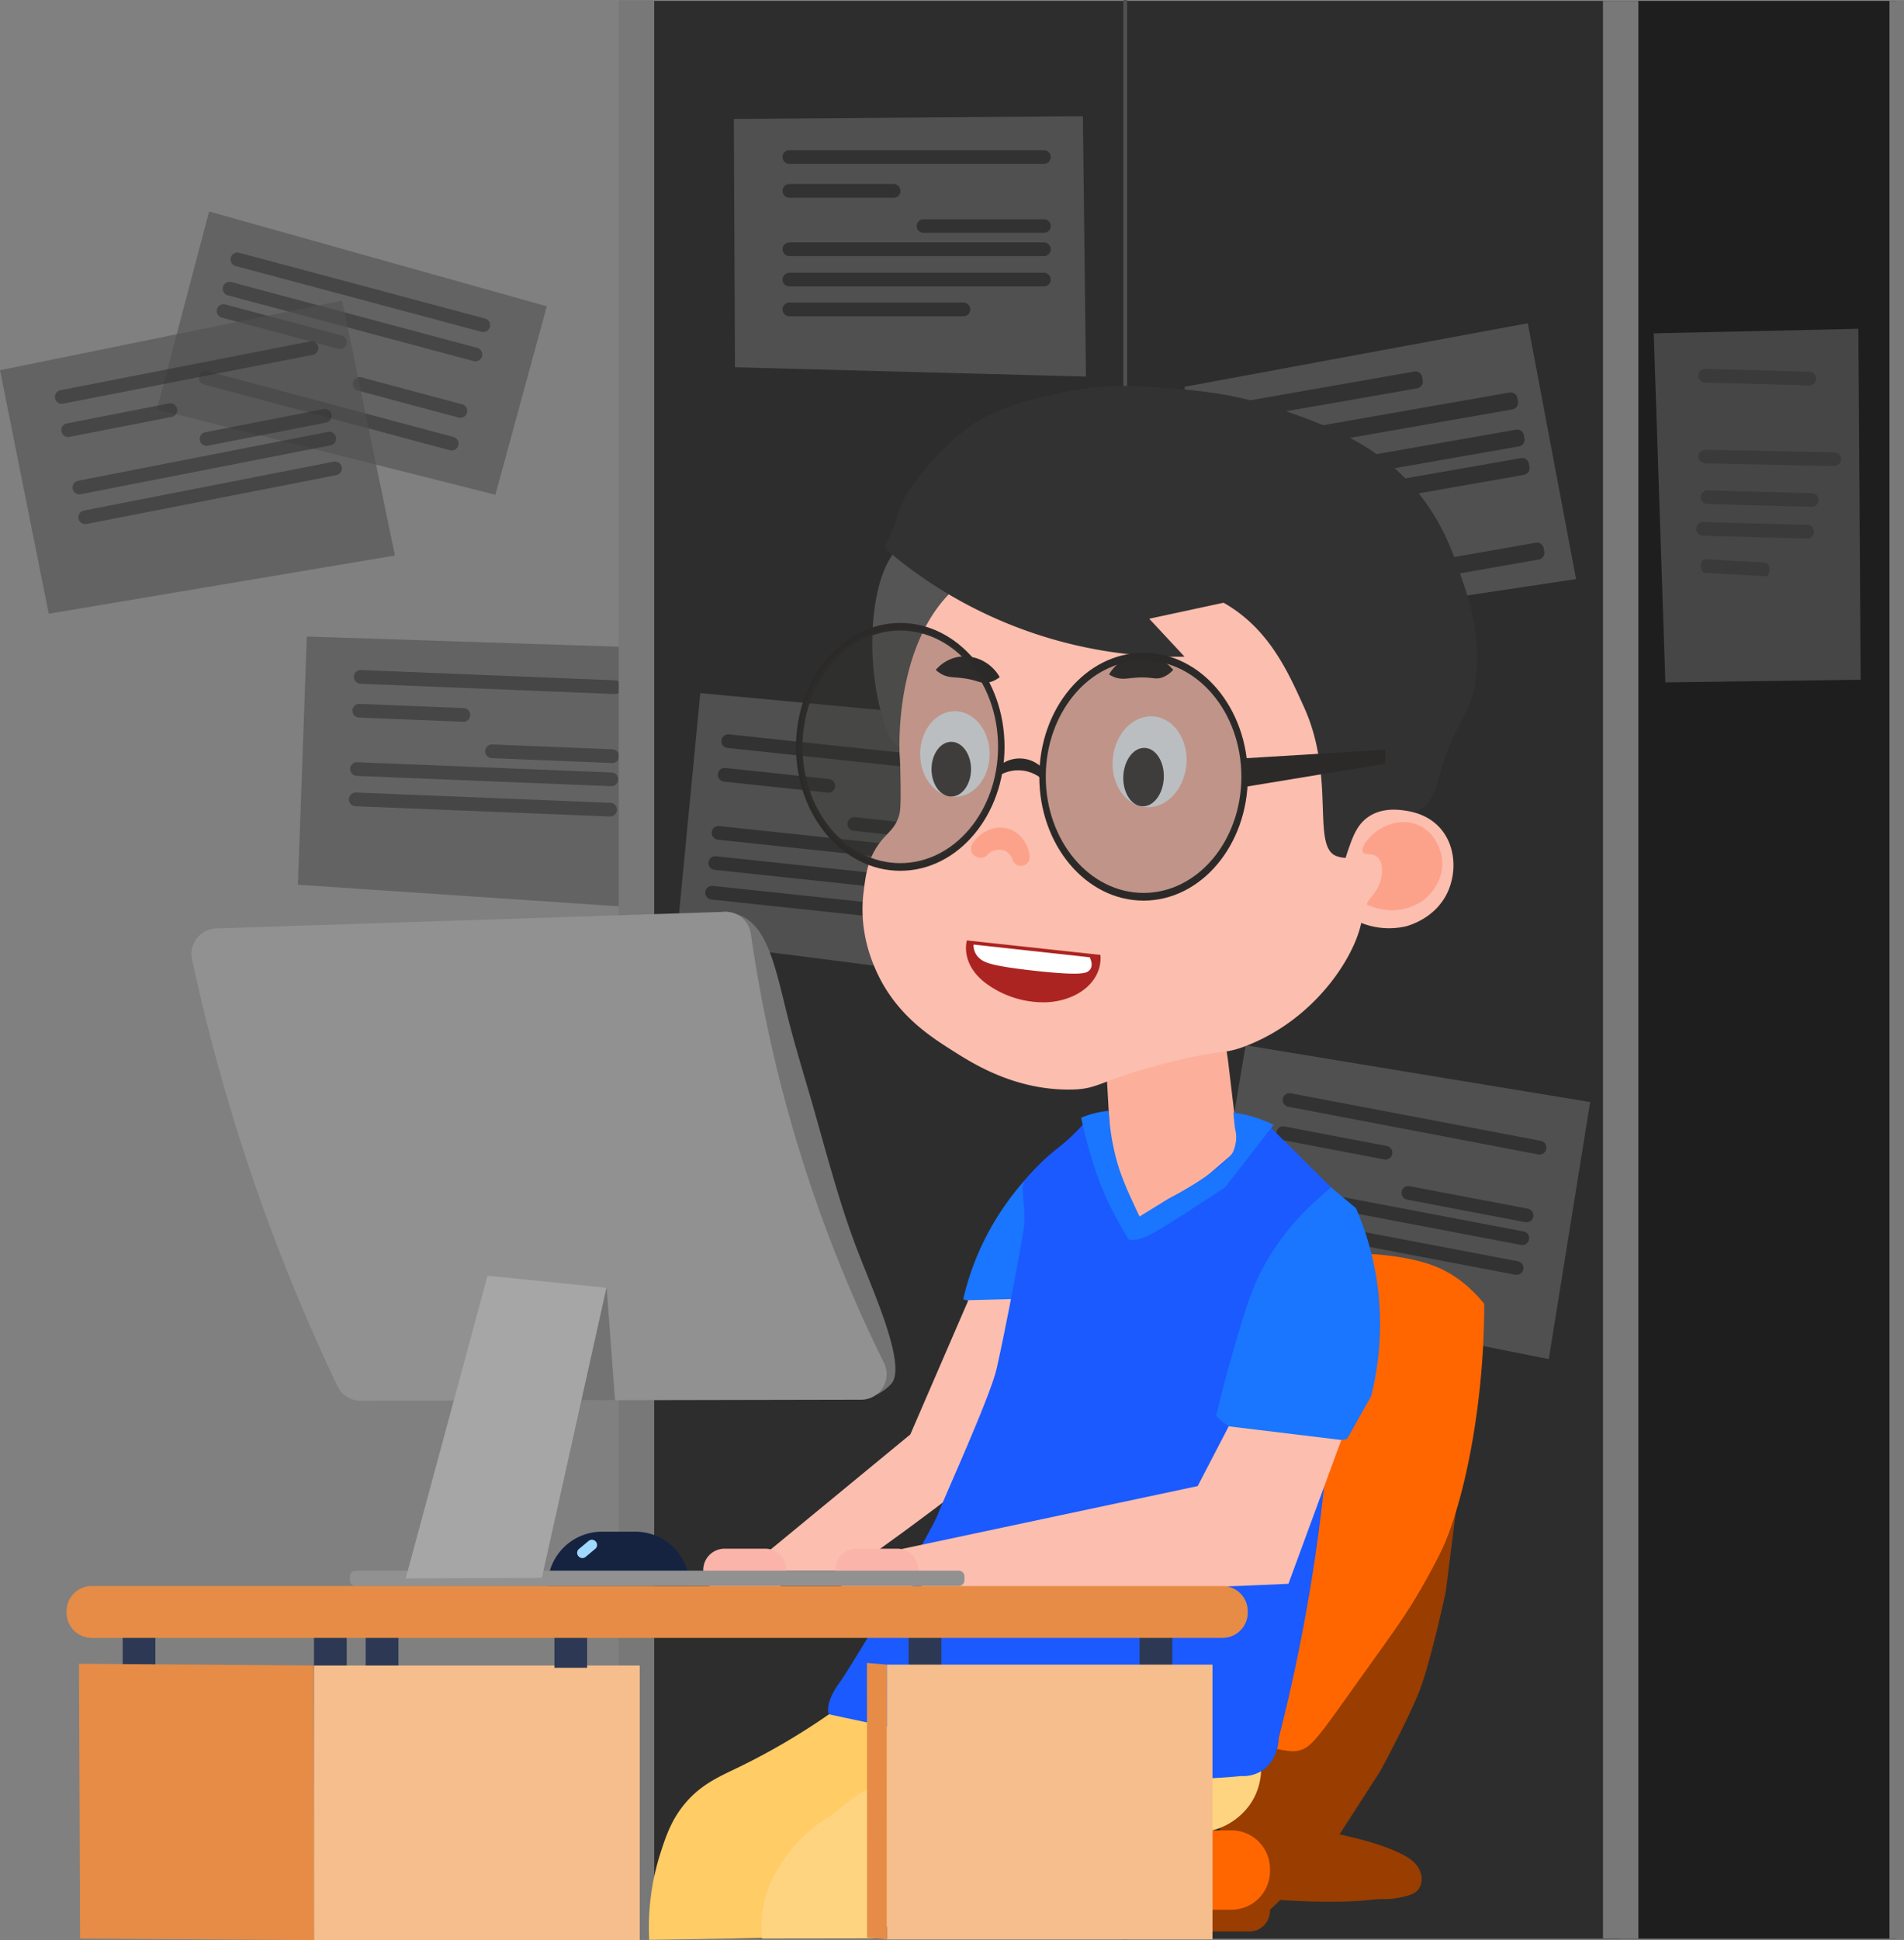 <svg id="Layer_1" data-name="Layer 1" xmlns="http://www.w3.org/2000/svg" viewBox="0 0 981.82 1000.02"><rect x="0" y="0" width="981.82" height="1000.02" fill="#808080" stroke="none"/><defs><style>.cls-1,.cls-34,.cls-5{fill:#505050;}.cls-1,.cls-2{opacity:0.6;}.cls-1,.cls-2,.cls-32,.cls-34,.cls-35{isolation:isolate;}.cls-11,.cls-2,.cls-35{fill:#323232;}.cls-3{fill:#1e1e1e;}.cls-4{fill:#2d2d2d;}.cls-6{fill:#787878;}.cls-7{fill:#fc6;}.cls-8{fill:#1a75ff;}.cls-9{fill:#993d00;}.cls-10{fill:#ffd480;}.cls-12{fill:#fcbeae;}.cls-13{fill:#fab4aa;}.cls-14{fill:#fcb09c;}.cls-15{fill:#f60;}.cls-16{fill:#1a5aff;}.cls-17{fill:#152340;}.cls-18{fill:#919191;}.cls-19{fill:#737373;}.cls-20{fill:#a6a6a6;}.cls-21{fill:#2d3954;}.cls-22{fill:#f5be8c;}.cls-23{fill:#e68c46;}.cls-24{fill:#555;}.cls-25{fill:#b32400;}.cls-26{fill:#2b2a29;}.cls-27{fill:#f4f9ff;}.cls-28{fill:#434242;}.cls-29{fill:#fca28b;}.cls-30{fill:#ab2421;}.cls-31{fill:#fff;}.cls-32{fill:#333231;opacity:0.3;}.cls-33{fill:#a1d8ff;}.cls-34{opacity:0.8;}.cls-35{opacity:0.6;}</style></defs><path class="cls-1" d="M352.43,468.13,171.8,456q2.3-64,4.6-127.93,90,2.94,179.93,5.88Q354.4,401,352.43,468.13Z" transform="translate(-18.18)"/><path class="cls-2" d="M335.19,357.7l-131.14-5.3a3.55,3.55,0,0,1-3.39-3.67h0a3.55,3.55,0,0,1,3.67-3.39l131.14,5.3a3.54,3.54,0,0,1,3.39,3.67h0A3.53,3.53,0,0,1,335.19,357.7Z" transform="translate(-18.18)"/><path class="cls-2" d="M257,372l-53.7-2.17a3.52,3.52,0,0,1-3.38-3.66h0a3.53,3.53,0,0,1,3.66-3.39l53.7,2.17a3.53,3.53,0,0,1,3.38,3.67h0A3.52,3.52,0,0,1,257,372Z" transform="translate(-18.18)"/><path class="cls-2" d="M333.75,393.26l-62-2.51a3.55,3.55,0,0,1-3.39-3.67h0a3.55,3.55,0,0,1,3.67-3.39l62,2.51a3.55,3.55,0,0,1,3.39,3.67h0A3.53,3.53,0,0,1,333.75,393.26Z" transform="translate(-18.18)"/><path class="cls-2" d="M333.27,405.2l-131.14-5.3a3.52,3.52,0,0,1-3.39-3.66h0a3.53,3.53,0,0,1,3.66-3.39l131.15,5.3a3.53,3.53,0,0,1,3.38,3.67h0A3.51,3.51,0,0,1,333.27,405.2Z" transform="translate(-18.18)"/><path class="cls-2" d="M332.64,420.83l-131.14-5.3a3.53,3.53,0,0,1-3.39-3.67h0a3.54,3.54,0,0,1,3.66-3.39l131.15,5.3a3.53,3.53,0,0,1,3.38,3.67h0A3.53,3.53,0,0,1,332.64,420.83Z" transform="translate(-18.18)"/><rect class="cls-3" x="826.58" y="0.46" width="151.51" height="998.75"/><rect class="cls-4" x="334.63" y="0.46" width="501.08" height="998.75"/><path class="cls-5" d="M816.83,700.49,639.31,665q10.59-63.13,21.2-126.26L838.16,568Q827.48,634.24,816.83,700.49Z" transform="translate(-18.18)"/><rect class="cls-6" x="319.06" y="0.18" width="18.27" height="999.61"/><path class="cls-5" d="M578.17,194.1l-181-4.8q-.29-64-.58-128l180-1.38Q577.4,127,578.17,194.1Z" transform="translate(-18.18)"/><rect class="cls-5" x="579.27" width="1.96" height="999.61"/><rect class="cls-6" x="826.58" y="0.46" width="18.27" height="998.7"/><rect class="cls-6" x="974.32" y="0.46" width="7.51" height="998.75"/><path class="cls-7" d="M447.3,882.41a348.86,348.86,0,0,1-47.47,28.07c-10.63,5.16-20,9-28.45,19.1-6.89,8.24-9.66,16.4-12.43,24.89a125.75,125.75,0,0,0-6,45.33l63.55-1a65.67,65.67,0,0,1,8.89-40.8c14.46-23.8,39.31-29.16,43.55-30q33.46-8.76,66.93-17.52l13.36-5Q498.26,893.92,447.3,882.41Z" transform="translate(-18.18)"/><rect class="cls-8" x="559.47" y="578.39" width="93.04" height="41.22"/><path class="cls-9" d="M546.52,995.52H662.4a10.67,10.67,0,0,0,10.67-10.66v-.6a10.67,10.67,0,0,0-10.67-10.67H546.52a10.67,10.67,0,0,0-10.67,10.67v.6A10.66,10.66,0,0,0,546.52,995.52Z" transform="translate(-18.18)"/><path class="cls-9" d="M769.21,776.78q-2.75,21.83-5.51,43.66s-8,37.62-14.22,52.73-19.56,39.7-19.56,39.7l-21,32.59c19.49,4.1,33.61,9.64,38.23,14.22a12.49,12.49,0,0,1,4,7.11,9.59,9.59,0,0,1-1.33,6.67c-1.89,2.75-5,3.49-9.33,4.44a36.49,36.49,0,0,1-7.56.89c-9.47,0-8.19,1.08-24,1.33-8,.13-18.36,0-30.51-.88l-17.19,16.29L647,952.88a70.42,70.42,0,0,1,3.71-25.82c9.53-27.41,34.71-41.21,43.8-46.82C716.73,866.49,744.83,838.72,769.21,776.78Z" transform="translate(-18.18)"/><path class="cls-10" d="M469.75,999.07l52.81-55.69H643.43a34.36,34.36,0,0,0,19.49-13.58c8.76-12.9,4.79-27,4.22-28.89l-140,2.22a126,126,0,0,0-27.11,4,130.18,130.18,0,0,0-52.44,28,77.12,77.12,0,0,0-23.11,20.44c-3.95,5.29-10.62,14.39-12.88,28a57,57,0,0,0-.44,15.58Q440.46,999.13,469.75,999.07Z" transform="translate(-18.18)"/><path class="cls-11" d="M811.4,595,682.47,570.41a3.53,3.53,0,0,1-2.81-4.12h0a3.52,3.52,0,0,1,4.12-2.81L812.72,588a3.54,3.54,0,0,1,2.81,4.13h0A3.55,3.55,0,0,1,811.4,595Z" transform="translate(-18.18)"/><path class="cls-11" d="M732,597.58l-52.79-10.05a3.54,3.54,0,0,1-2.81-4.13h0a3.54,3.54,0,0,1,4.13-2.81l52.78,10.06a3.52,3.52,0,0,1,2.81,4.12h0A3.52,3.52,0,0,1,732,597.58Z" transform="translate(-18.18)"/><path class="cls-11" d="M804.74,629.91l-61-11.62a3.53,3.53,0,0,1-2.81-4.12h0a3.52,3.52,0,0,1,4.12-2.81l61,11.61a3.54,3.54,0,0,1,2.81,4.13h0A3.53,3.53,0,0,1,804.74,629.91Z" transform="translate(-18.18)"/><path class="cls-11" d="M802.51,641.65,673.58,617.11a3.55,3.55,0,0,1-2.81-4.13h0a3.53,3.53,0,0,1,4.12-2.81l128.93,24.55a3.53,3.53,0,0,1,2.82,4.12h0A3.52,3.52,0,0,1,802.51,641.65Z" transform="translate(-18.18)"/><path class="cls-11" d="M799.58,657,670.65,632.47a3.53,3.53,0,0,1-2.81-4.12h0a3.53,3.53,0,0,1,4.13-2.81L800.9,650.08a3.54,3.54,0,0,1,2.81,4.13h0A3.54,3.54,0,0,1,799.58,657Z" transform="translate(-18.18)"/><path class="cls-11" d="M756,664.35l-88.17-16.79a3.52,3.52,0,0,1-2.81-4.12h0a3.52,3.52,0,0,1,4.12-2.81l88.18,16.78a3.54,3.54,0,0,1,2.81,4.13h0A3.53,3.53,0,0,1,756,664.35Z" transform="translate(-18.18)"/><path class="cls-8" d="M546.85,608a141.3,141.3,0,0,0-26.07,42.41,138.48,138.48,0,0,0-5.93,19.26l26.66,8.21,10.66-34.95Z" transform="translate(-18.18)"/><path class="cls-12" d="M517.53,670.12q-15,34.59-29.93,69.19l-85.32,70.25h53.84q6.79-4.75,13.62-9.65,30.88-22.11,59.33-44.61l16.59-85.91Z" transform="translate(-18.18)"/><path class="cls-13" d="M412.77,820.82h-21a11,11,0,0,1-10.95-11v-.62a11,11,0,0,1,10.95-11h21a11,11,0,0,1,11,11v.62A11,11,0,0,1,412.77,820.82Z" transform="translate(-18.18)"/><polygon class="cls-14" points="570.15 544.86 572.82 592.37 567.48 604.51 578.15 638.87 625.55 627.5 640.66 608.8 633.25 546.63 627.09 504.67 564.22 516.55 570.15 544.86"/><path class="cls-15" d="M783.55,672c-8.89-10.94-17.86-16.3-24.88-19.15-14.93-6.06-35.72-6.63-35.72-6.63h0L671.57,756.83,663,860.07c-17.46,6.65-25,20.22-21.93,27.74,1.57,3.87,5.7,5.67,16.31,8.56,16.76,4.57,25.15,6.85,29.41,6.11,7.57-1.32,10.14-5.7,34-39.11,16.8-23.47,21.79-30.17,29.81-43.92,0,0,6.06-10.39,10.74-20,5.48-11.23,13.21-34.92,18.07-69.14A417.59,417.59,0,0,0,783.55,672Z" transform="translate(-18.18)"/><path class="cls-16" d="M670.68,578.39l33.83,33.51a920.75,920.75,0,0,1-4.79,165.33A920.51,920.51,0,0,1,677.58,895.8c0,.81-.3,11.89-9.11,17.13a18.25,18.25,0,0,1-10.22,2.44c-3.52.35-8.64.8-14.82,1.1-33.32,1.58-57.15-3.24-94.21-11-53.84-11.29-103.69-21.92-103.69-21.92s-2.37-5.33,5.33-16,47.4-77.82,51-87.2S528.48,720.6,532,705.79s13-64,14.22-73.48-2.37-20.74.59-24.29A117.56,117.56,0,0,1,564,591.43a95.88,95.88,0,0,0,13.62-13l10.08,13,3,15.41L602,631.13l22.51-11.27,29.63-25.47Z" transform="translate(-18.18)"/><path class="cls-8" d="M704.51,611.9l12.89,10.81a149.33,149.33,0,0,1,10.81,37.77,152,152,0,0,1,1.19,32.89,155.91,155.91,0,0,1-4.13,26.11l-12.46,22.15a113.2,113.2,0,0,1-32.58,1.8c-18.22-1.66-26.46-7-28.45-8.29a46.85,46.85,0,0,1-6.52-5.33c1.62-6.94,4.15-17.24,7.71-29.63,6.9-24,10.35-36,17.78-49.18a127.86,127.86,0,0,1,26.66-32.74Z" transform="translate(-18.18)"/><path class="cls-5" d="M546.52,507.63,367,484.66l12.3-127.43L558.51,374Q552.51,440.8,546.52,507.63Z" transform="translate(-18.18)"/><path class="cls-12" d="M651.78,735.14l-16,30.8-153.47,32.6,11.85,20.14q8,.17,16,.3,88,1.38,172.42-2.68,13.62-37,27.25-74.12Z" transform="translate(-18.18)"/><path class="cls-17" d="M373.85,817.43H300.6a28,28,0,0,1,28-28h17.18a28,28,0,0,1,28,28Z" transform="translate(-18.18)"/><path class="cls-13" d="M480.82,820.82h-21a11,11,0,0,1-10.95-11v-.62a11,11,0,0,1,10.95-11h21a11,11,0,0,1,11,11v.62A11,11,0,0,1,480.82,820.82Z" transform="translate(-18.18)"/><path class="cls-18" d="M512.51,817.43H201.6a3,3,0,0,1-3-3v-1.92a3,3,0,0,1,3-3H512.51a3,3,0,0,1,3,3v1.92A3,3,0,0,1,512.51,817.43Z" transform="translate(-18.18)"/><path class="cls-19" d="M389.66,470.76c-1.48,2,2.59,7,5.15,11,4.06,6.27,8.47,16.29,9,32.25h0c8,26.06,20.1,72.32,39.11,161.76,13.12,27,16.61,37.86,16,41.32a3.3,3.3,0,0,0,.38,2.53c1.65,2.19,7.44.72,10.88-.81a24,24,0,0,0,7.69-5.68c7.62-9.2-8.09-44.5-16.61-66.29-8-20.51-12.84-37.49-22.36-71.5-4.84-17.26-10.3-34.36-14.66-51.74C418,498.42,414,477.8,400,471.87,397.54,470.84,391.15,468.71,389.66,470.76Z" transform="translate(-18.18)"/><path class="cls-18" d="M462.32,721.41l-258.21.53a13.14,13.14,0,0,1-11.89-7.48,997.49,997.49,0,0,1-75-220,13.15,13.15,0,0,1,12.42-15.92l262.27-8.58a13.14,13.14,0,0,1,13.45,11.28,731.75,731.75,0,0,0,68.67,221.2A13.15,13.15,0,0,1,462.32,721.41Z" transform="translate(-18.18)"/><path class="cls-20" d="M297.59,813.21l-70.21.3q21.1-78,42.21-156l61.33,6.22Q314.27,738.46,297.59,813.21Z" transform="translate(-18.18)"/><path class="cls-19" d="M331,663.48,318,721.7h17.33Z" transform="translate(-18.18)"/><path class="cls-15" d="M545,984.27H653.18a19.88,19.88,0,0,0,19.89-19.89v-1.12a19.88,19.88,0,0,0-19.89-19.88H545a19.88,19.88,0,0,0-19.89,19.88v1.12A19.88,19.88,0,0,0,545,984.27Z" transform="translate(-18.18)"/><rect class="cls-21" x="188.57" y="841.37" width="16.88" height="18.22"/><rect class="cls-21" x="161.91" y="841.37" width="16.88" height="18.22"/><rect class="cls-22" x="161.91" y="858.41" width="167.98" height="141.61"/><rect class="cls-21" x="63.25" y="841.37" width="16.88" height="18.22"/><rect class="cls-21" x="285.89" y="841.37" width="16.88" height="18.22"/><rect class="cls-21" x="468.54" y="841.37" width="16.88" height="18.22"/><rect class="cls-21" x="587.63" y="841.37" width="16.88" height="18.22"/><path class="cls-23" d="M648.6,844.18H65.51a13,13,0,0,1-13-13v-.74a13,13,0,0,1,13-13H648.6a13,13,0,0,1,13,13v.74A13,13,0,0,1,648.6,844.18Z" transform="translate(-18.18)"/><path class="cls-23" d="M180.08,1000,59.5,999.13q-.3-70.82-.59-141.61l120.87.89Q179.93,929.21,180.08,1000Z" transform="translate(-18.18)"/><rect class="cls-22" x="457.27" y="857.96" width="167.98" height="141.61"/><path class="cls-24" d="M482.49,384.94c-7.11.39-18.15-36.29-13.33-71.4,3-22,10.37-29.49,12.73-31.7,11.67-10.89,30.6-13.33,34.37-8,1.93,2.72-1.18,6,.3,13.62,1.13,5.9,3.93,8.93,5.33,11.55,7.65,14.3-16.94,33.8-33.48,75.25C485.63,381.25,484.68,384.83,482.49,384.94Z" transform="translate(-18.18)"/><path class="cls-11" d="M523.86,399.38,393.34,385.5a3.54,3.54,0,0,1-3.14-3.88h0a3.54,3.54,0,0,1,3.88-3.14l130.51,13.88a3.52,3.52,0,0,1,3.14,3.88h0A3.51,3.51,0,0,1,523.86,399.38Z" transform="translate(-18.18)"/><path class="cls-11" d="M444.93,408.53l-53.44-5.69a3.54,3.54,0,0,1-3.14-3.88h0a3.55,3.55,0,0,1,3.88-3.14l53.45,5.69a3.53,3.53,0,0,1,3.14,3.87h0A3.54,3.54,0,0,1,444.93,408.53Z" transform="translate(-18.18)"/><path class="cls-11" d="M520.09,434.77l-61.75-6.57a3.54,3.54,0,0,1-3.14-3.88h0a3.53,3.53,0,0,1,3.88-3.14l61.75,6.57a3.52,3.52,0,0,1,3.14,3.88h0A3.52,3.52,0,0,1,520.09,434.77Z" transform="translate(-18.18)"/><path class="cls-11" d="M518.83,446.66,388.32,432.78a3.54,3.54,0,0,1-3.14-3.88h0a3.54,3.54,0,0,1,3.88-3.14l130.51,13.88a3.55,3.55,0,0,1,3.14,3.88h0A3.51,3.51,0,0,1,518.83,446.66Z" transform="translate(-18.18)"/><path class="cls-11" d="M517.18,462.21,386.66,448.33a3.54,3.54,0,0,1-3.14-3.88h0a3.55,3.55,0,0,1,3.88-3.14l130.51,13.88a3.54,3.54,0,0,1,3.15,3.88h0A3.55,3.55,0,0,1,517.18,462.21Z" transform="translate(-18.18)"/><path class="cls-11" d="M474.3,473.1,385,463.61a3.54,3.54,0,0,1-3.14-3.88h0a3.54,3.54,0,0,1,3.88-3.14L475,466.08a3.52,3.52,0,0,1,3.14,3.88h0A3.52,3.52,0,0,1,474.3,473.1Z" transform="translate(-18.18)"/><path class="cls-23" d="M475.45,999.57l-10.17-.89q0-70.8-.06-141.61l10.2.89Z" transform="translate(-18.18)"/><path class="cls-25" d="M804,982.69" transform="translate(-18.18)"/><path class="cls-8" d="M589.88,572.54a45.91,45.91,0,0,0-7.63,1.31,47.06,47.06,0,0,0-6.55,2.22A221.22,221.22,0,0,0,584.77,608c5,14.27,15.41,30.86,15.41,30.86s3.85,1.78,13.63-3.84S650,611.91,650,611.91q12.48-16.06,24.94-32.15a66.44,66.44,0,0,0-20.76-6.35c.26,2.68.53,5.34.78,8a17.34,17.34,0,0,1,.66,5.66,20.76,20.76,0,0,1-1.48,6.34c-1.81,4.37-14.3,14.42-33.48,24.43L605.8,627s-1.77-3.7-4-8.59a155.91,155.91,0,0,1-6.41-15.69A118,118,0,0,1,590.24,577C590.07,575.13,590,573.62,589.88,572.54Z" transform="translate(-18.18)"/><path class="cls-5" d="M830.89,298.47l-179,26.89q-11.46-63-22.93-126L806,166.6Q818.42,232.53,830.89,298.47Z" transform="translate(-18.18)"/><path class="cls-12" d="M720.77,470c0,16.54-20.77,53.66-59.55,68.87-13.54,5.32-11.87,1.14-44.44,9.78-31.7,8.42-31.93,12.54-45.33,12.89-29.19.78-51.26-13.19-61.33-19.56-12.21-7.72-29.84-18.88-40-41.33-2.35-5.2-9.07-20.66-6.67-40.44,1.09-9,2.11-17.3,8-25.34,4.24-5.77,8.11-7.46,10.23-14.22.65-2.07,1.05-4.36.89-16-.1-7.09-.15-10.65-.45-15.1-.43-6.34-2-62.38,31.55-88.89,21-16.56,46.45-15.3,68.44-14.22,13.78.69,46.5,2.3,76,25.78,21.27,16.93,29.69,36.33,42.65,66.21,3,6.84,9.32,30.15,10.67,45.33a77.65,77.65,0,0,0,2.67,15.56c1.67,5.9,3,7.75,4.44,12.89A72.85,72.85,0,0,1,720.77,470Z" transform="translate(-18.18)"/><path class="cls-11" d="M771.06,295.51c-3-8.78-7.82-22.89-18.07-37-21.06-29.06-51.5-39.59-75-47.7-24.7-8.54-45-9.86-64.29-11.26-18.41-1.34-29.79-.26-36.93.81-7.81,1.17-16.93,3.26-18.22,3.56a166.08,166.08,0,0,0-16.84,4.52c-11.55,3.92-19.92,8.77-22.51,10.66-20.7,15.17-34.76,35.13-37.62,44.44a59.36,59.36,0,0,1-5,13.63c-1.6,3-2.29,3.58-2.07,4.44a2,2,0,0,0,1.18,1.21l-.88.13A230.55,230.55,0,0,0,629,338.45L610.8,318.9,649,310.68l.07-.05c.64.35,1.3.74,2,1.16,21.81,13.29,31.28,34.34,39.69,53,16.24,36.07,3.54,71.61,16.6,76.44.49.18,6,2.14,8.59-.3,2.8-2.65-1-7.43,1.19-12.74,3-7.3,14.87-9.25,18.06-9.78,8.14-1.33,10.54,1.06,15.11-1.18,6.4-3.15,8.41-11.12,9.48-15.11,9.19-34.29,18-32.22,19.86-56.29C781.21,325.21,775.79,309.32,771.06,295.51Z" transform="translate(-18.18)"/><path class="cls-26" d="M623.14,345.23a14,14,0,0,1-5.2,3.77c-3.59,1.45-4.93.07-11.46.17s-9.27,1.57-13.86-.26a17.16,17.16,0,0,1-2.54-1.28,20,20,0,0,1,9.09-8.28,20.39,20.39,0,0,1,15.2-.33A21.1,21.1,0,0,1,623.14,345.23Z" transform="translate(-18.18)"/><ellipse class="cls-27" cx="492.4" cy="388.63" rx="17.92" ry="22.08"/><ellipse class="cls-28" cx="490.54" cy="396.44" rx="10.19" ry="14.1"/><ellipse class="cls-27" cx="610.94" cy="392.61" rx="23.47" ry="19.05" transform="translate(141.14 961.31) rotate(-84.27)"/><ellipse class="cls-28" cx="607.83" cy="400.5" rx="15.07" ry="10.45" transform="translate(163.98 990.97) rotate(-87.59)"/><path class="cls-29" d="M543.88,446.25a4.31,4.31,0,0,1-3.46-2.94,7.65,7.65,0,0,0-4.13-4.86,8.09,8.09,0,0,0-9,2.24,4.45,4.45,0,0,1-4.64,1.22l-.69-.23a4.42,4.42,0,0,1-2.54-6.32c4-7.07,12.43-10.43,19.38-8,5.62,2,9.72,7.58,10.28,14.06a4.47,4.47,0,0,1-5.15,4.82Z" transform="translate(-18.18)"/><path class="cls-30" d="M516.77,484.7c-.35,1.33-2.88,11.78,8.81,21.34a49.93,49.93,0,0,0,32.56,10.52c16.11-.87,28.61-11,27.48-24.41" transform="translate(-18.18)"/><path class="cls-31" d="M580.09,493.38c1.08,2.23,1.81,5.13-.51,7.05-1.53,1.27-4.79,2.44-27.7-.07-22.24-2.44-26-4.28-28.2-6.1a8.85,8.85,0,0,1-3.46-7.43" transform="translate(-18.18)"/><path class="cls-26" d="M533.69,349a14.21,14.21,0,0,1-5.82,2.76c-3.79.77-4.86-.84-11.3-1.94s-9.41-.16-13.58-2.81a15.23,15.23,0,0,1-2.26-1.73,20,20,0,0,1,10.45-6.47,20.33,20.33,0,0,1,15,2.47A21.16,21.16,0,0,1,533.69,349Z" transform="translate(-18.18)"/><polygon class="cls-12" points="685.26 442.55 694.77 442.55 697.02 474.09 683.25 466.99 685.26 442.55"/><path class="cls-12" d="M713,439.2c2.63-7.66,4.7-13.69,10.22-17.78,7.47-5.52,16.7-4.07,20-3.55,2.86.44,11.08,1.85,17.33,8.66,8.33,9.08,8.91,23.14,4,33.55-6,12.64-18.42,16.52-21.32,17.34A38.86,38.86,0,0,1,718.53,475c-2.75-1.32-4.57-2.2-6.22-4.22-4.5-5.54-3.12-13.81-1.77-21.78A62.85,62.85,0,0,1,713,439.2Z" transform="translate(-18.18)"/><path class="cls-29" d="M721,439.15c-1.3-2.46,3-7.83,7.33-10.89,1.46-1,10.59-7.41,20.89-3.11s12.24,15.34,12.44,16.67c2,12.32-7.65,20.7-8.67,21.55a28.61,28.61,0,0,1-18.21,5.79,33.38,33.38,0,0,1-10.86-2.57,1,1,0,0,1-.69-.32c-.92-1.23,3.51-4.69,5.78-9.55s2.82-11.88-.45-14.89C725.85,439.31,722.08,441.16,721,439.15Z" transform="translate(-18.18)"/><ellipse class="cls-32" cx="589.7" cy="400.32" rx="52.18" ry="61.02"/><path class="cls-26" d="M482.41,321.08c-29.7,0-53.77,28.59-53.77,63.86s24.07,63.87,53.77,63.87,53.77-28.59,53.77-63.87S512.11,321.08,482.41,321.08Zm0,123.78C454.55,444.86,432,418,432,384.94S454.55,325,482.41,325s50.43,26.82,50.43,59.91S510.26,444.86,482.41,444.86Z" transform="translate(-18.18)"/><path class="cls-26" d="M554.84,401a19,19,0,0,0-20.37-1.85q.13-2.7.3-5.4a16.35,16.35,0,0,1,20.51,1.71C555.14,397.29,555,399.13,554.84,401Z" transform="translate(-18.18)"/><path class="cls-26" d="M607.87,336.44c-29.69,0-53.76,28.6-53.76,63.87s24.07,63.87,53.76,63.87,53.77-28.6,53.77-63.87S637.57,336.44,607.87,336.44Zm0,123.78c-27.85,0-50.43-26.82-50.43-59.91S580,340.4,607.87,340.4s50.44,26.82,50.44,59.91S635.73,460.22,607.87,460.22Z" transform="translate(-18.18)"/><path class="cls-26" d="M659.57,405.65l72.88-12c0-2.41.09-4.84.15-7.25l-72.74,4.44Q659.72,398.25,659.57,405.65Z" transform="translate(-18.18)"/><ellipse class="cls-32" cx="464.12" cy="384.94" rx="52.18" ry="61.02"/><path class="cls-33" d="M325.15,798.27l-5,4.17a2.59,2.59,0,0,1-3.65-.33l-.1-.1a2.6,2.6,0,0,1,.32-3.66l5-4.16a2.59,2.59,0,0,1,3.65.32l.1.1A2.6,2.6,0,0,1,325.15,798.27Z" transform="translate(-18.18)"/><path class="cls-5" d="M290,82.3" transform="translate(-18.18)"/><path class="cls-11" d="M556.49,84.46H425.24a3.53,3.53,0,0,1-3.53-3.53h0a3.53,3.53,0,0,1,3.53-3.52H556.49A3.53,3.53,0,0,1,560,80.93h0A3.53,3.53,0,0,1,556.49,84.46Z" transform="translate(-18.18)"/><path class="cls-11" d="M479,101.9H425.24a3.53,3.53,0,0,1-3.53-3.53h0a3.54,3.54,0,0,1,3.53-3.53H479a3.53,3.53,0,0,1,3.52,3.53h0A3.53,3.53,0,0,1,479,101.9Z" transform="translate(-18.18)"/><path class="cls-11" d="M556.49,120H494.4a3.53,3.53,0,0,1-3.53-3.53h0A3.53,3.53,0,0,1,494.4,113h62.09a3.53,3.53,0,0,1,3.52,3.52h0A3.52,3.52,0,0,1,556.49,120Z" transform="translate(-18.18)"/><path class="cls-11" d="M556.49,132H425.24a3.53,3.53,0,0,1-3.53-3.53h0a3.53,3.53,0,0,1,3.53-3.52H556.49a3.53,3.53,0,0,1,3.52,3.52h0A3.53,3.53,0,0,1,556.49,132Z" transform="translate(-18.18)"/><path class="cls-11" d="M556.49,147.63H425.24a3.53,3.53,0,0,1-3.53-3.53h0a3.53,3.53,0,0,1,3.53-3.52H556.49A3.53,3.53,0,0,1,560,144.1h0A3.52,3.52,0,0,1,556.49,147.63Z" transform="translate(-18.18)"/><path class="cls-11" d="M515,163H425.24a3.53,3.53,0,0,1-3.53-3.53h0a3.54,3.54,0,0,1,3.53-3.53H515a3.53,3.53,0,0,1,3.52,3.53h0A3.53,3.53,0,0,1,515,163Z" transform="translate(-18.18)"/><path class="cls-11" d="M810.12,279.73,664.34,305.29a3.53,3.53,0,0,0-2.87,4.09l.3,1.7a3.52,3.52,0,0,0,4.08,2.86l145.79-25.56a3.52,3.52,0,0,0,2.86-4.08l-.3-1.7A3.53,3.53,0,0,0,810.12,279.73Z" transform="translate(-18.18)"/><path class="cls-11" d="M720.79,273.38l-60.18,10.55a3.53,3.53,0,0,0-2.87,4.09l.3,1.69a3.53,3.53,0,0,0,4.09,2.87L722.31,282a3.52,3.52,0,0,0,2.86-4.08l-.3-1.7A3.54,3.54,0,0,0,720.79,273.38Z" transform="translate(-18.18)"/><path class="cls-11" d="M802.48,236.12l-69.41,12.17a3.52,3.52,0,0,0-2.87,4.08l.3,1.7a3.52,3.52,0,0,0,4.08,2.86L804,244.76a3.52,3.52,0,0,0,2.86-4.08l-.3-1.7A3.53,3.53,0,0,0,802.48,236.12Z" transform="translate(-18.18)"/><path class="cls-11" d="M799.9,221.47,654.12,247a3.52,3.52,0,0,0-2.86,4.08l.3,1.7a3.52,3.52,0,0,0,4.08,2.86l145.78-25.56a3.52,3.52,0,0,0,2.86-4.08l-.29-1.7A3.52,3.52,0,0,0,799.9,221.47Z" transform="translate(-18.18)"/><path class="cls-11" d="M796.55,202.31,650.77,227.87A3.52,3.52,0,0,0,647.9,232l.3,1.7a3.52,3.52,0,0,0,4.08,2.86L798.07,211a3.52,3.52,0,0,0,2.86-4.08l-.3-1.7A3.52,3.52,0,0,0,796.55,202.31Z" transform="translate(-18.18)"/><path class="cls-11" d="M747.43,191.5,647.46,209a3.52,3.52,0,0,0-2.86,4.08l.3,1.7a3.52,3.52,0,0,0,4.08,2.86l100-17.52a3.52,3.52,0,0,0,2.87-4.08l-.3-1.7A3.53,3.53,0,0,0,747.43,191.5Z" transform="translate(-18.18)"/><path class="cls-1" d="M126,109l174.14,48.87Q286.9,206.44,273.63,255l-174.55-44Q112.54,160,126,109Z" transform="translate(-18.18)"/><path class="cls-2" d="M125.18,191.31,252,225.23a3.53,3.53,0,0,1,2.5,4.32h0a3.53,3.53,0,0,1-4.32,2.5L123.37,198.13a3.52,3.52,0,0,1-2.51-4.31h0A3.52,3.52,0,0,1,125.18,191.31Z" transform="translate(-18.18)"/><path class="cls-2" d="M204.57,194.5l51.91,13.89a3.53,3.53,0,0,1,2.5,4.32h0a3.53,3.53,0,0,1-4.32,2.5l-51.91-13.89a3.52,3.52,0,0,1-2.5-4.31h0A3.52,3.52,0,0,1,204.57,194.5Z" transform="translate(-18.18)"/><path class="cls-2" d="M134.37,156.93l60,16a3.53,3.53,0,0,1,2.51,4.32h0a3.53,3.53,0,0,1-4.32,2.5l-60-16.05a3.53,3.53,0,0,1-2.5-4.32h0A3.52,3.52,0,0,1,134.37,156.93Z" transform="translate(-18.18)"/><path class="cls-2" d="M137.47,145.38,264.26,179.3a3.54,3.54,0,0,1,2.51,4.32h0a3.53,3.53,0,0,1-4.32,2.5L135.65,152.2a3.53,3.53,0,0,1-2.5-4.32h0A3.52,3.52,0,0,1,137.47,145.38Z" transform="translate(-18.18)"/><path class="cls-2" d="M141.51,130.28,268.3,164.19a3.53,3.53,0,0,1,2.5,4.32h0a3.52,3.52,0,0,1-4.31,2.5L139.69,137.1a3.53,3.53,0,0,1-2.5-4.32h0A3.53,3.53,0,0,1,141.51,130.28Z" transform="translate(-18.18)"/><path class="cls-1" d="M221.83,286.32l-178.52,30Q30.74,253.57,18.18,190.8l176.41-35.9Z" transform="translate(-18.18)"/><path class="cls-2" d="M179.51,182.87,50.69,208.06a3.54,3.54,0,0,1-4.14-2.79h0a3.53,3.53,0,0,1,2.79-4.15l128.81-25.18a3.52,3.52,0,0,1,4.14,2.78h0A3.52,3.52,0,0,1,179.51,182.87Z" transform="translate(-18.18)"/><path class="cls-2" d="M106.78,214.86,54,225.17a3.53,3.53,0,0,1-4.15-2.78h0a3.54,3.54,0,0,1,2.79-4.15l52.74-10.31a3.53,3.53,0,0,1,4.15,2.79h0A3.54,3.54,0,0,1,106.78,214.86Z" transform="translate(-18.18)"/><path class="cls-2" d="M186.33,217.8l-60.94,11.92a3.54,3.54,0,0,1-4.14-2.79h0a3.53,3.53,0,0,1,2.79-4.15L185,210.87a3.52,3.52,0,0,1,4.14,2.79h0A3.52,3.52,0,0,1,186.33,217.8Z" transform="translate(-18.18)"/><path class="cls-2" d="M188.63,229.53,59.82,254.72a3.55,3.55,0,0,1-4.15-2.79h0a3.54,3.54,0,0,1,2.79-4.14L187.27,222.6a3.54,3.54,0,0,1,4.15,2.79h0A3.53,3.53,0,0,1,188.63,229.53Z" transform="translate(-18.18)"/><path class="cls-2" d="M191.63,244.88,62.82,270.06a3.54,3.54,0,0,1-4.15-2.78h0a3.54,3.54,0,0,1,2.79-4.15l128.82-25.19a3.54,3.54,0,0,1,4.14,2.79h0A3.53,3.53,0,0,1,191.63,244.88Z" transform="translate(-18.18)"/><path class="cls-5" d="M1047.45,319.7" transform="translate(-18.18)"/><path class="cls-34" d="M976.47,169.46q.6,90.45,1.19,180.88-50.37.69-100.72,1.37l-6-179.9Z" transform="translate(-18.18)"/><path class="cls-35" d="M928.55,297l-31.32-1.76c-1.13-.06-2-1.7-2-3.64h0c0-1.95,1-3.48,2.1-3.42L928.62,290c1.13.06,2,1.69,2,3.64h0C930.62,295.58,929.68,297.11,928.55,297Z" transform="translate(-18.18)"/><path class="cls-35" d="M950,277.59l-53.72-1.48a3.53,3.53,0,0,1-3.44-3.62h0a3.54,3.54,0,0,1,3.62-3.43l53.72,1.48a3.53,3.53,0,0,1,3.44,3.62h0A3.52,3.52,0,0,1,950,277.59Z" transform="translate(-18.18)"/><path class="cls-35" d="M952.37,261.25l-53.72-1.47a3.53,3.53,0,0,1-3.43-3.63h0a3.52,3.52,0,0,1,3.62-3.43l53.71,1.48a3.53,3.53,0,0,1,3.44,3.62h0A3.52,3.52,0,0,1,952.37,261.25Z" transform="translate(-18.18)"/><path class="cls-35" d="M951.05,198.65l-53.72-1.48a3.54,3.54,0,0,1-3.43-3.62h0a3.53,3.53,0,0,1,3.62-3.44l53.72,1.48a3.54,3.54,0,0,1,3.43,3.62h0A3.52,3.52,0,0,1,951.05,198.65Z" transform="translate(-18.18)"/><path class="cls-35" d="M963.24,240.17l-65.19-1.33c-2.36,0-4.22-1.66-4.15-3.61h0c.06-1.94,2-3.49,4.4-3.44l65.18,1.33c2.36,0,4.23,1.66,4.16,3.61h0C967.58,238.69,965.6,240.23,963.24,240.17Z" transform="translate(-18.18)"/></svg>